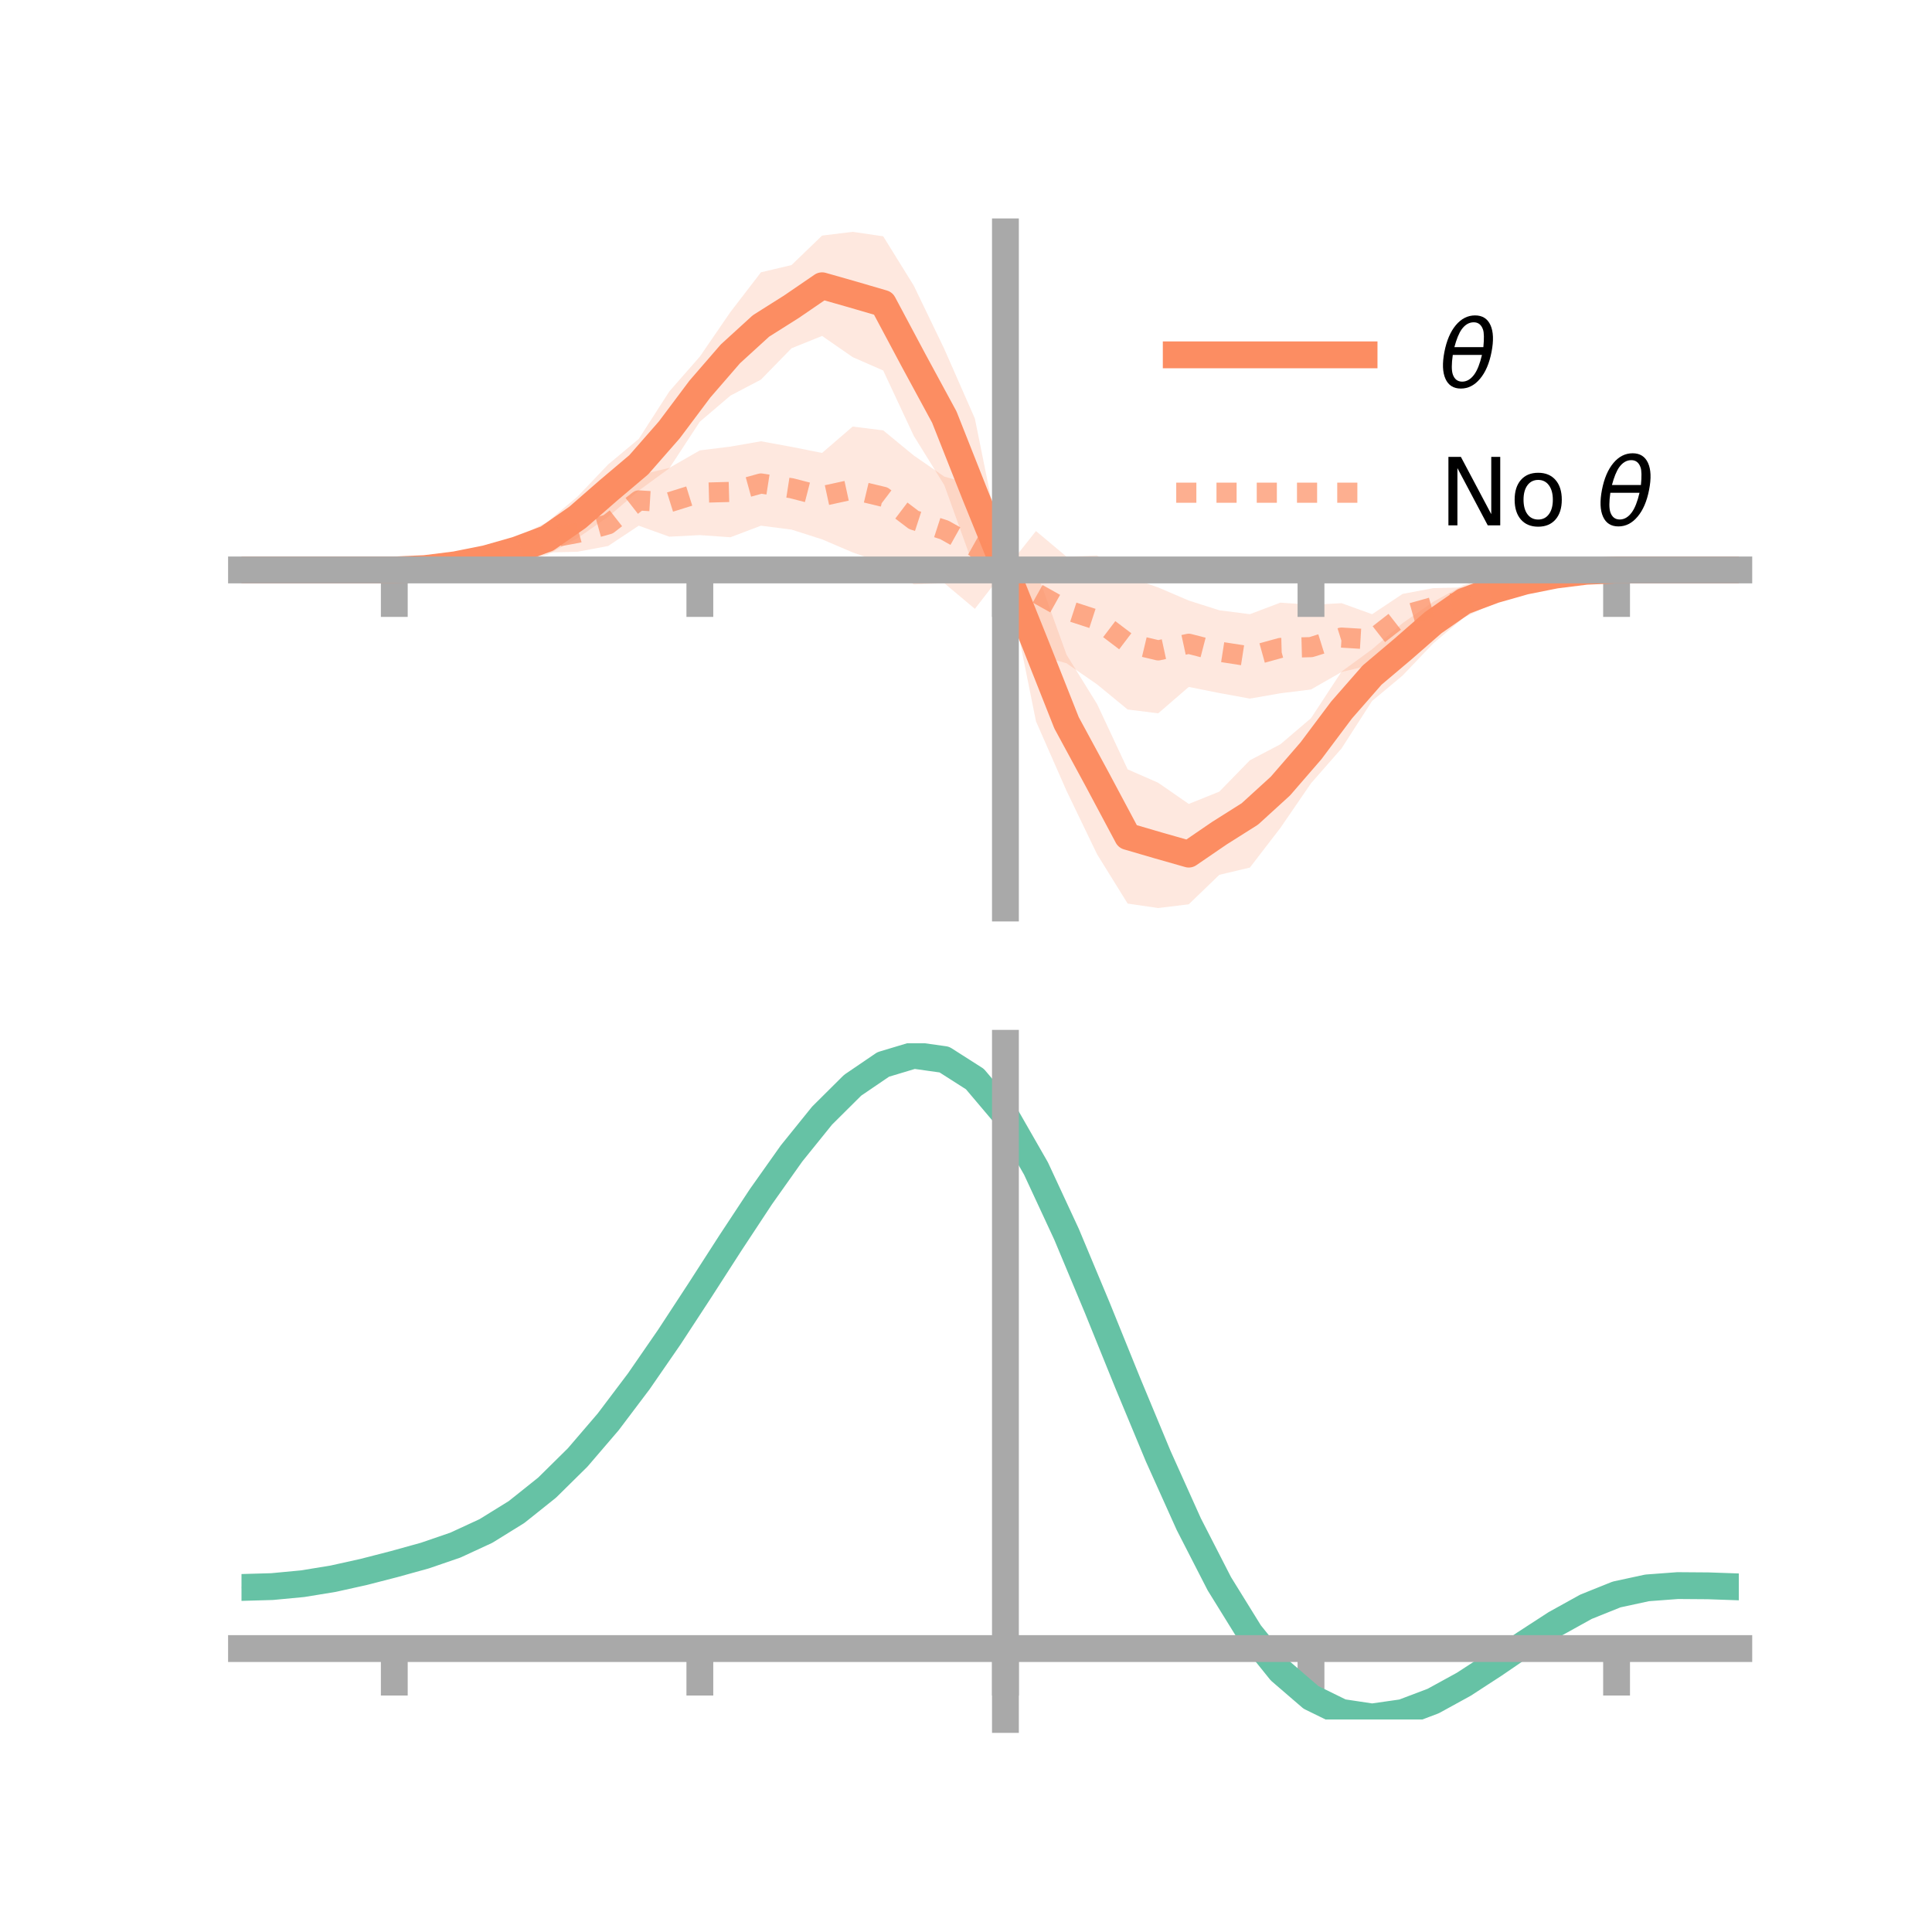 <?xml version="1.0" encoding="utf-8" standalone="no"?>
<!DOCTYPE svg PUBLIC "-//W3C//DTD SVG 1.1//EN"
  "http://www.w3.org/Graphics/SVG/1.1/DTD/svg11.dtd">
<!-- Created with matplotlib (https://matplotlib.org/) -->
<svg height="144pt" version="1.1" viewBox="0 0 144 144" width="144pt" xmlns="http://www.w3.org/2000/svg" xmlns:xlink="http://www.w3.org/1999/xlink">
 <defs>
  <style type="text/css">*{stroke-linecap:butt;stroke-linejoin:round;}</style>
 </defs>
 <g id="figure_1">
  <g id="patch_1">
   <path d="M 0 144 
L 144 144 
L 144 0 
L 0 0 
z
" style="fill:none;"/>
  </g>
  <g id="axes_1">
   <g id="patch_2">
    <path d="M 18 67.68 
L 129.6 67.68 
L 129.6 17.28 
L 18 17.28 
z
" style="fill:none;"/>
   </g>
   <g id="PolyCollection_1">
    <path clip-path="url(#pc0e889d55f)" d="M 18 42.48 
L 18 42.48 
L 20.278 42.48 
L 22.555 42.48 
L 24.833 42.48 
L 27.11 42.48 
L 29.388 42.478 
L 31.665 42.271 
L 33.943 41.814 
L 36.22 41.028 
L 38.498 40.051 
L 40.776 38.921 
L 43.053 37.004 
L 45.331 34.615 
L 47.608 32.715 
L 49.886 29.177 
L 52.163 26.576 
L 54.441 23.257 
L 56.718 20.296 
L 58.996 19.756 
L 61.273 17.559 
L 63.551 17.28 
L 65.829 17.612 
L 68.106 21.286 
L 70.384 26.013 
L 72.661 31.195 
L 74.939 42.45 
L 77.216 42.476 
L 79.494 48.8 
L 81.771 52.477 
L 84.049 57.343 
L 86.327 58.343 
L 88.604 59.921 
L 90.882 59.002 
L 93.159 56.667 
L 95.437 55.472 
L 97.714 53.53 
L 99.992 50.056 
L 102.269 48.392 
L 104.547 46.442 
L 106.824 44.856 
L 109.102 43.601 
L 111.38 43.027 
L 113.657 42.706 
L 115.935 42.584 
L 118.212 42.472 
L 120.49 42.479 
L 122.767 42.48 
L 125.045 42.48 
L 127.322 42.48 
L 129.6 42.48 
L 129.6 42.48 
L 129.6 42.48 
L 127.322 42.48 
L 125.045 42.48 
L 122.767 42.48 
L 120.49 42.482 
L 118.212 42.689 
L 115.935 43.146 
L 113.657 43.932 
L 111.38 44.909 
L 109.102 46.039 
L 106.824 47.956 
L 104.547 50.345 
L 102.269 52.245 
L 99.992 55.783 
L 97.714 58.384 
L 95.437 61.703 
L 93.159 64.664 
L 90.882 65.204 
L 88.604 67.401 
L 86.327 67.68 
L 84.049 67.348 
L 81.771 63.674 
L 79.494 58.947 
L 77.216 53.765 
L 74.939 42.45 
L 72.661 42.484 
L 70.384 36.16 
L 68.106 32.483 
L 65.829 27.617 
L 63.551 26.617 
L 61.273 25.039 
L 58.996 25.958 
L 56.718 28.293 
L 54.441 29.488 
L 52.163 31.43 
L 49.886 34.904 
L 47.608 36.568 
L 45.331 38.518 
L 43.053 40.104 
L 40.776 41.359 
L 38.498 41.933 
L 36.22 42.254 
L 33.943 42.376 
L 31.665 42.488 
L 29.388 42.481 
L 27.11 42.48 
L 24.833 42.48 
L 22.555 42.48 
L 20.278 42.48 
L 18 42.48 
z
" style="fill:#fc8d62;fill-opacity:0.2;"/>
   </g>
   <g id="PolyCollection_2">
    <path clip-path="url(#pc0e889d55f)" d="M 18 42.48 
L 18 42.48 
L 20.278 42.48 
L 22.555 42.48 
L 24.833 42.48 
L 27.11 42.48 
L 29.388 42.478 
L 31.665 42.253 
L 33.943 41.773 
L 36.22 41.085 
L 38.498 40.074 
L 40.776 39.105 
L 43.053 38.313 
L 45.331 37.461 
L 47.608 35.416 
L 49.886 34.874 
L 52.163 33.569 
L 54.441 33.287 
L 56.718 32.89 
L 58.996 33.306 
L 61.273 33.759 
L 63.551 31.794 
L 65.829 32.077 
L 68.106 33.949 
L 70.384 35.523 
L 72.661 36.162 
L 74.939 42.45 
L 77.216 39.58 
L 79.494 41.492 
L 81.771 41.399 
L 84.049 42.984 
L 86.327 43.786 
L 88.604 44.761 
L 90.882 45.486 
L 93.159 45.778 
L 95.437 44.916 
L 97.714 45.077 
L 99.992 44.958 
L 102.269 45.779 
L 104.547 44.265 
L 106.824 43.837 
L 109.102 43.779 
L 111.38 43.091 
L 113.657 42.676 
L 115.935 42.53 
L 118.212 42.429 
L 120.49 42.48 
L 122.767 42.48 
L 125.045 42.48 
L 127.322 42.48 
L 129.6 42.48 
L 129.6 42.48 
L 129.6 42.48 
L 127.322 42.48 
L 125.045 42.48 
L 122.767 42.48 
L 120.49 42.482 
L 118.212 42.707 
L 115.935 43.187 
L 113.657 43.875 
L 111.38 44.886 
L 109.102 45.855 
L 106.824 46.647 
L 104.547 47.499 
L 102.269 49.544 
L 99.992 50.086 
L 97.714 51.391 
L 95.437 51.673 
L 93.159 52.07 
L 90.882 51.654 
L 88.604 51.201 
L 86.327 53.166 
L 84.049 52.883 
L 81.771 51.011 
L 79.494 49.437 
L 77.216 48.798 
L 74.939 42.45 
L 72.661 45.38 
L 70.384 43.468 
L 68.106 43.561 
L 65.829 41.976 
L 63.551 41.174 
L 61.273 40.199 
L 58.996 39.474 
L 56.718 39.182 
L 54.441 40.044 
L 52.163 39.883 
L 49.886 40.002 
L 47.608 39.181 
L 45.331 40.695 
L 43.053 41.123 
L 40.776 41.181 
L 38.498 41.869 
L 36.22 42.284 
L 33.943 42.43 
L 31.665 42.531 
L 29.388 42.48 
L 27.11 42.48 
L 24.833 42.48 
L 22.555 42.48 
L 20.278 42.48 
L 18 42.48 
z
" style="fill:#fc8d62;fill-opacity:0.2;"/>
   </g>
   <g id="matplotlib.axis_1">
    <g id="xtick_1">
     <g id="line2d_1">
      <defs>
       <path d="M 0 0 
L 0 3.5 
" id="mf5dbe95521" style="stroke:#a9a9a9;stroke-width:2;"/>
      </defs>
      <g>
       <use style="fill:#a9a9a9;stroke:#a9a9a9;stroke-width:2;" x="29.388" xlink:href="#mf5dbe95521" y="42.48"/>
      </g>
     </g>
    </g>
    <g id="xtick_2">
     <g id="line2d_2">
      <g>
       <use style="fill:#a9a9a9;stroke:#a9a9a9;stroke-width:2;" x="52.163" xlink:href="#mf5dbe95521" y="42.48"/>
      </g>
     </g>
    </g>
    <g id="xtick_3">
     <g id="line2d_3">
      <g>
       <use style="fill:#a9a9a9;stroke:#a9a9a9;stroke-width:2;" x="74.939" xlink:href="#mf5dbe95521" y="42.48"/>
      </g>
     </g>
    </g>
    <g id="xtick_4">
     <g id="line2d_4">
      <g>
       <use style="fill:#a9a9a9;stroke:#a9a9a9;stroke-width:2;" x="97.714" xlink:href="#mf5dbe95521" y="42.48"/>
      </g>
     </g>
    </g>
    <g id="xtick_5">
     <g id="line2d_5">
      <g>
       <use style="fill:#a9a9a9;stroke:#a9a9a9;stroke-width:2;" x="120.49" xlink:href="#mf5dbe95521" y="42.48"/>
      </g>
     </g>
    </g>
   </g>
   <g id="matplotlib.axis_2"/>
   <g id="line2d_6">
    <path clip-path="url(#pc0e889d55f)" d="M 18 42.48 
L 20.278 42.48 
L 22.555 42.48 
L 24.833 42.48 
L 27.11 42.48 
L 29.388 42.479 
L 31.665 42.38 
L 33.943 42.095 
L 36.22 41.641 
L 38.498 40.992 
L 40.776 40.14 
L 43.053 38.554 
L 45.331 36.567 
L 47.608 34.642 
L 49.886 32.041 
L 52.163 29.003 
L 54.441 26.373 
L 56.718 24.295 
L 58.996 22.857 
L 61.273 21.299 
L 63.551 21.948 
L 65.829 22.614 
L 68.106 26.884 
L 70.384 31.087 
L 72.661 36.839 
L 74.939 42.45 
L 77.216 48.121 
L 79.494 53.873 
L 81.771 58.076 
L 84.049 62.346 
L 86.327 63.012 
L 88.604 63.661 
L 90.882 62.103 
L 93.159 60.665 
L 95.437 58.587 
L 97.714 55.957 
L 99.992 52.919 
L 102.269 50.318 
L 104.547 48.393 
L 106.824 46.406 
L 109.102 44.82 
L 111.38 43.968 
L 113.657 43.319 
L 115.935 42.865 
L 118.212 42.58 
L 120.49 42.481 
L 122.767 42.48 
L 125.045 42.48 
L 127.322 42.48 
L 129.6 42.48 
" style="fill:none;stroke:#fc8d62;stroke-linecap:square;stroke-width:2;"/>
   </g>
   <g id="line2d_7">
    <path clip-path="url(#pc0e889d55f)" d="M 18 42.48 
L 20.278 42.48 
L 22.555 42.48 
L 24.833 42.48 
L 27.11 42.48 
L 29.388 42.479 
L 31.665 42.392 
L 33.943 42.102 
L 36.22 41.685 
L 38.498 40.972 
L 40.776 40.143 
L 43.053 39.718 
L 45.331 39.078 
L 47.608 37.299 
L 49.886 37.438 
L 52.163 36.726 
L 54.441 36.666 
L 56.718 36.036 
L 58.996 36.39 
L 61.273 36.979 
L 63.551 36.484 
L 65.829 37.027 
L 68.106 38.755 
L 70.384 39.496 
L 72.661 40.771 
L 74.939 42.45 
L 77.216 44.189 
L 79.494 45.464 
L 81.771 46.205 
L 84.049 47.933 
L 86.327 48.476 
L 88.604 47.981 
L 90.882 48.57 
L 93.159 48.924 
L 95.437 48.294 
L 97.714 48.234 
L 99.992 47.522 
L 102.269 47.661 
L 104.547 45.882 
L 106.824 45.242 
L 109.102 44.817 
L 111.38 43.988 
L 113.657 43.275 
L 115.935 42.858 
L 118.212 42.568 
L 120.49 42.481 
L 122.767 42.48 
L 125.045 42.48 
L 127.322 42.48 
L 129.6 42.48 
" style="fill:none;stroke:#fc8d62;stroke-dasharray:1.5,1.5;stroke-dashoffset:0;stroke-opacity:0.7;stroke-width:1.5;"/>
   </g>
   <g id="patch_3">
    <path d="M 74.939 67.68 
L 74.939 17.28 
" style="fill:none;stroke:#a9a9a9;stroke-linecap:square;stroke-linejoin:miter;stroke-width:2;"/>
   </g>
   <g id="patch_4">
    <path d="M 129.6 67.68 
L 129.6 17.28 
" style="fill:none;"/>
   </g>
   <g id="patch_5">
    <path d="M 18 42.48 
L 129.6 42.48 
" style="fill:none;stroke:#a9a9a9;stroke-linecap:square;stroke-linejoin:miter;stroke-width:2;"/>
   </g>
   <g id="patch_6">
    <path d="M 18 17.28 
L 129.6 17.28 
" style="fill:none;"/>
   </g>
   <g id="legend_1">
    <g id="line2d_8">
     <path d="M 87.67 26.449 
L 101.67 26.449 
" style="fill:none;stroke:#fc8d62;stroke-linecap:square;stroke-width:2;"/>
    </g>
    <g id="line2d_9"/>
    <g id="text_1">
     <!-- $\theta$ -->
     <g transform="translate(107.27 28.899)scale(0.07 -0.07)">
      <defs>
       <path d="M 45.516 34.672 
L 14.453 34.672 
Q 12.359 20.062 14.5 13.875 
Q 17.188 6.25 24.469 6.25 
Q 31.781 6.25 37.359 13.922 
Q 42.234 20.656 45.516 34.672 
z
M 47.016 42.969 
Q 48.344 56.844 46.625 61.719 
Q 43.953 69.438 36.766 69.438 
Q 29.297 69.438 23.828 61.812 
Q 19.531 55.672 16.156 42.969 
z
M 38.188 76.766 
Q 49.906 76.766 54.594 66.406 
Q 59.281 56.109 55.719 37.844 
Q 52.203 19.625 43.453 9.281 
Q 34.766 -1.125 23.047 -1.125 
Q 11.281 -1.125 6.641 9.281 
Q 2 19.625 5.516 37.844 
Q 9.078 56.109 17.719 66.406 
Q 26.422 76.766 38.188 76.766 
z
" id="DejaVuSans-Oblique-952"/>
      </defs>
      <use transform="translate(0 0.234)" xlink:href="#DejaVuSans-Oblique-952"/>
     </g>
    </g>
    <g id="line2d_10">
     <path d="M 87.67 36.724 
L 101.67 36.724 
" style="fill:none;stroke:#fc8d62;stroke-dasharray:1.5,1.5;stroke-dashoffset:0;stroke-opacity:0.7;stroke-width:1.5;"/>
    </g>
    <g id="line2d_11"/>
    <g id="text_2">
     <!-- No $\theta$ -->
     <g transform="translate(107.27 39.174)scale(0.07 -0.07)">
      <defs>
       <path d="M 9.812 72.906 
L 23.094 72.906 
L 55.422 11.922 
L 55.422 72.906 
L 64.984 72.906 
L 64.984 0 
L 51.703 0 
L 19.391 60.984 
L 19.391 0 
L 9.812 0 
z
" id="DejaVuSans-78"/>
       <path d="M 30.609 48.391 
Q 23.391 48.391 19.188 42.75 
Q 14.984 37.109 14.984 27.297 
Q 14.984 17.484 19.156 11.844 
Q 23.344 6.203 30.609 6.203 
Q 37.797 6.203 41.984 11.859 
Q 46.188 17.531 46.188 27.297 
Q 46.188 37.016 41.984 42.703 
Q 37.797 48.391 30.609 48.391 
z
M 30.609 56 
Q 42.328 56 49.016 48.375 
Q 55.719 40.766 55.719 27.297 
Q 55.719 13.875 49.016 6.219 
Q 42.328 -1.422 30.609 -1.422 
Q 18.844 -1.422 12.172 6.219 
Q 5.516 13.875 5.516 27.297 
Q 5.516 40.766 12.172 48.375 
Q 18.844 56 30.609 56 
z
" id="DejaVuSans-111"/>
       <path id="DejaVuSans-32"/>
      </defs>
      <use transform="translate(0 0.234)" xlink:href="#DejaVuSans-78"/>
      <use transform="translate(74.805 0.234)" xlink:href="#DejaVuSans-111"/>
      <use transform="translate(135.986 0.234)" xlink:href="#DejaVuSans-32"/>
      <use transform="translate(167.773 0.234)" xlink:href="#DejaVuSans-Oblique-952"/>
     </g>
    </g>
   </g>
  </g>
  <g id="axes_2">
   <g id="patch_7">
    <path d="M 18 128.16 
L 129.6 128.16 
L 129.6 77.76 
L 18 77.76 
z
" style="fill:none;"/>
   </g>
   <g id="PolyCollection_3">
    <path clip-path="url(#pe875d96495)" d="M 18 118.397 
L 18 118.243 
L 20.278 118.179 
L 22.555 117.959 
L 24.833 117.576 
L 27.11 117.055 
L 29.388 116.453 
L 31.665 115.806 
L 33.943 115.009 
L 36.22 113.94 
L 38.498 112.51 
L 40.776 110.664 
L 43.053 108.382 
L 45.331 105.678 
L 47.608 102.601 
L 49.886 99.231 
L 52.163 95.674 
L 54.441 92.058 
L 56.718 88.528 
L 58.996 85.24 
L 61.273 82.357 
L 63.551 80.044 
L 65.829 78.461 
L 68.106 77.76 
L 70.384 78.083 
L 72.661 79.557 
L 74.939 82.289 
L 77.216 86.317 
L 79.494 91.29 
L 81.771 96.813 
L 84.049 102.516 
L 86.327 108.073 
L 88.604 113.213 
L 90.882 117.725 
L 93.159 121.459 
L 95.437 124.33 
L 97.714 126.313 
L 99.992 127.439 
L 102.269 127.786 
L 104.547 127.465 
L 106.824 126.612 
L 109.102 125.376 
L 111.38 123.912 
L 113.657 122.373 
L 115.935 120.907 
L 118.212 119.652 
L 120.49 118.739 
L 122.767 118.249 
L 125.045 118.083 
L 127.322 118.106 
L 129.6 118.194 
L 129.6 118.361 
L 129.6 118.361 
L 127.322 118.289 
L 125.045 118.28 
L 122.767 118.453 
L 120.49 118.947 
L 118.212 119.864 
L 115.935 121.133 
L 113.657 122.625 
L 111.38 124.196 
L 109.102 125.694 
L 106.824 126.957 
L 104.547 127.828 
L 102.269 128.16 
L 99.992 127.823 
L 97.714 126.717 
L 95.437 124.778 
L 93.159 121.984 
L 90.882 118.36 
L 88.604 113.986 
L 86.327 109.002 
L 84.049 103.609 
L 81.771 98.069 
L 79.494 92.701 
L 77.216 87.865 
L 74.939 83.948 
L 72.661 81.294 
L 70.384 79.863 
L 68.106 79.546 
L 65.829 80.215 
L 63.551 81.731 
L 61.273 83.947 
L 58.996 86.706 
L 56.718 89.851 
L 54.441 93.227 
L 52.163 96.686 
L 49.886 100.091 
L 47.608 103.322 
L 45.331 106.279 
L 43.053 108.887 
L 40.776 111.097 
L 38.498 112.89 
L 36.22 114.281 
L 33.943 115.317 
L 31.665 116.084 
L 29.388 116.7 
L 27.11 117.27 
L 24.833 117.761 
L 22.555 118.121 
L 20.278 118.33 
L 18 118.397 
z
" style="fill:#66c2a5;fill-opacity:0.2;"/>
   </g>
   <g id="matplotlib.axis_3">
    <g id="xtick_6">
     <g id="line2d_12">
      <g>
       <use style="fill:#a9a9a9;stroke:#a9a9a9;stroke-width:2;" x="29.388" xlink:href="#mf5dbe95521" y="122.873"/>
      </g>
     </g>
    </g>
    <g id="xtick_7">
     <g id="line2d_13">
      <g>
       <use style="fill:#a9a9a9;stroke:#a9a9a9;stroke-width:2;" x="52.163" xlink:href="#mf5dbe95521" y="122.873"/>
      </g>
     </g>
    </g>
    <g id="xtick_8">
     <g id="line2d_14">
      <g>
       <use style="fill:#a9a9a9;stroke:#a9a9a9;stroke-width:2;" x="74.939" xlink:href="#mf5dbe95521" y="122.873"/>
      </g>
     </g>
    </g>
    <g id="xtick_9">
     <g id="line2d_15">
      <g>
       <use style="fill:#a9a9a9;stroke:#a9a9a9;stroke-width:2;" x="97.714" xlink:href="#mf5dbe95521" y="122.873"/>
      </g>
     </g>
    </g>
    <g id="xtick_10">
     <g id="line2d_16">
      <g>
       <use style="fill:#a9a9a9;stroke:#a9a9a9;stroke-width:2;" x="120.49" xlink:href="#mf5dbe95521" y="122.873"/>
      </g>
     </g>
    </g>
   </g>
   <g id="matplotlib.axis_4"/>
   <g id="line2d_17">
    <path clip-path="url(#pe875d96495)" d="M 18 118.32 
L 20.278 118.255 
L 22.555 118.04 
L 24.833 117.668 
L 27.11 117.163 
L 29.388 116.576 
L 31.665 115.945 
L 33.943 115.163 
L 36.22 114.11 
L 38.498 112.7 
L 40.776 110.881 
L 43.053 108.634 
L 45.331 105.978 
L 47.608 102.961 
L 49.886 99.661 
L 52.163 96.18 
L 54.441 92.643 
L 56.718 89.189 
L 58.996 85.973 
L 61.273 83.152 
L 63.551 80.888 
L 65.829 79.338 
L 68.106 78.653 
L 70.384 78.973 
L 72.661 80.426 
L 74.939 83.118 
L 77.216 87.091 
L 79.494 91.995 
L 81.771 97.441 
L 84.049 103.062 
L 86.327 108.538 
L 88.604 113.6 
L 90.882 118.042 
L 93.159 121.721 
L 95.437 124.554 
L 97.714 126.515 
L 99.992 127.631 
L 102.269 127.973 
L 104.547 127.647 
L 106.824 126.785 
L 109.102 125.535 
L 111.38 124.054 
L 113.657 122.499 
L 115.935 121.02 
L 118.212 119.758 
L 120.49 118.843 
L 122.767 118.351 
L 125.045 118.181 
L 127.322 118.198 
L 129.6 118.277 
" style="fill:none;stroke:#66c2a5;stroke-linecap:square;stroke-width:2;"/>
   </g>
   <g id="patch_8">
    <path d="M 74.939 128.16 
L 74.939 77.76 
" style="fill:none;stroke:#a9a9a9;stroke-linecap:square;stroke-linejoin:miter;stroke-width:2;"/>
   </g>
   <g id="patch_9">
    <path d="M 129.6 128.16 
L 129.6 77.76 
" style="fill:none;"/>
   </g>
   <g id="patch_10">
    <path d="M 18 122.873 
L 129.6 122.873 
" style="fill:none;stroke:#a9a9a9;stroke-linecap:square;stroke-linejoin:miter;stroke-width:2;"/>
   </g>
   <g id="patch_11">
    <path d="M 18 77.76 
L 129.6 77.76 
" style="fill:none;"/>
   </g>
  </g>
 </g>
 <defs>
  <clipPath id="pc0e889d55f">
   <rect height="50.4" width="111.6" x="18" y="17.28"/>
  </clipPath>
  <clipPath id="pe875d96495">
   <rect height="50.4" width="111.6" x="18" y="77.76"/>
  </clipPath>
 </defs>
</svg>
